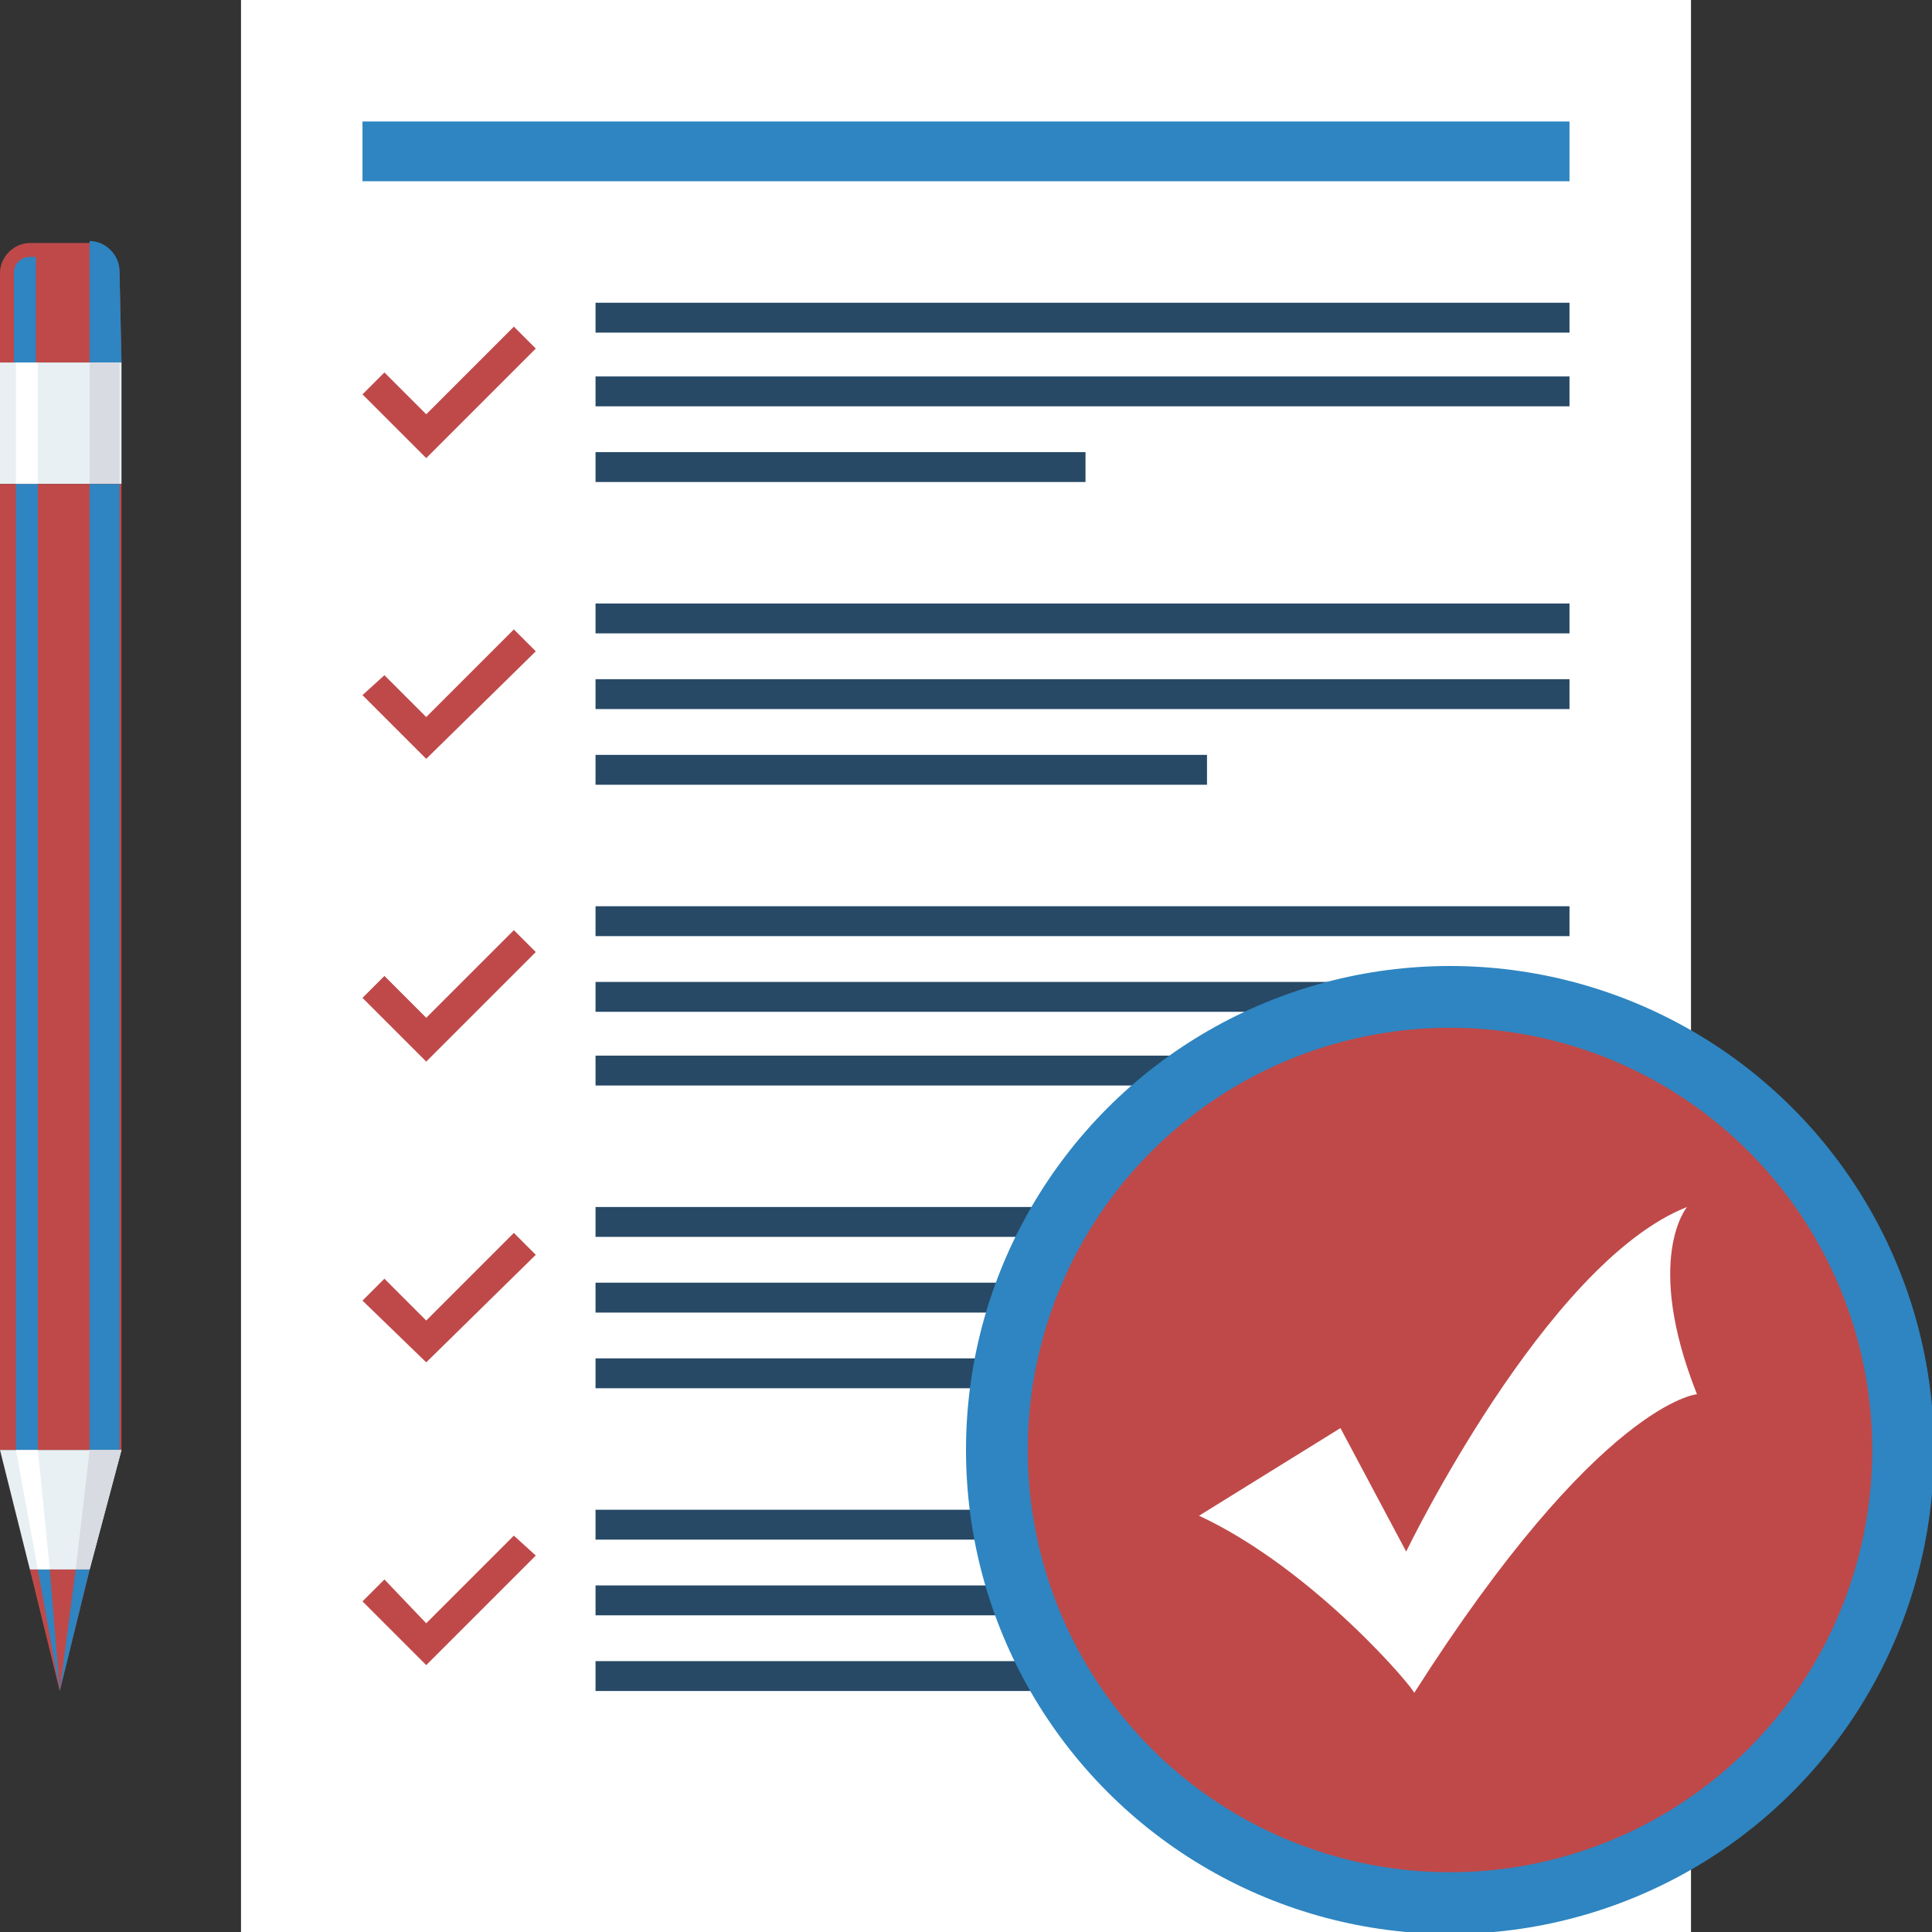 <?xml version="1.0" encoding="utf-8"?>
<!-- Generator: Adobe Illustrator 21.1.0, SVG Export Plug-In . SVG Version: 6.00 Build 0)  -->
<svg version="1.1" id="Layer_1" xmlns="http://www.w3.org/2000/svg" xmlns:xlink="http://www.w3.org/1999/xlink" x="0px" y="0px"
	 viewBox="0 0 97 97" style="enable-background:new 0 0 97 97;" xml:space="preserve">
<rect x="0" y="0" width="97" height="97" fill="#333333" stroke="none"/>
<style type="text/css">
	.st0{fill:#FFFFFF;}
	.st1{fill:#274966;}
	.st2{fill:#BF4949;}
	.st3{fill:#2E85C1;}
	.st4{fill:#E9F0F3;}
	.st5{fill:#D8DBE1;}
</style>
<g>
	<g>
		<rect x="12.1" y="0" class="st0" width="72.8" height="97"/>
		<g>
			<rect x="29.9" y="83.4" class="st1" width="36.8" height="1.5"/>
			<rect x="29.9" y="79.6" class="st1" width="48.9" height="1.5"/>
			<rect x="29.9" y="75.8" class="st1" width="48.9" height="1.5"/>
			<polygon class="st2" points="21.4,83.6 18.2,80.4 19.3,79.3 21.4,81.5 25.8,77.1 26.9,78.1 			"/>
		</g>
		<g>
			<rect x="29.9" y="68.2" class="st1" width="24.6" height="1.5"/>
			<rect x="29.9" y="64.4" class="st1" width="48.9" height="1.5"/>
			<rect x="29.9" y="60.6" class="st1" width="48.9" height="1.5"/>
			<polygon class="st2" points="21.4,68.4 18.2,65.3 19.3,64.2 21.4,66.3 25.8,61.9 26.9,63 			"/>
		</g>
		<g>
			<rect x="29.9" y="53" class="st1" width="42.8" height="1.5"/>
			<rect x="29.9" y="49.3" class="st1" width="48.9" height="1.5"/>
			<rect x="29.9" y="45.5" class="st1" width="48.9" height="1.5"/>
			<polygon class="st2" points="21.4,53.3 18.2,50.1 19.3,49 21.4,51.1 25.8,46.7 26.9,47.8 			"/>
		</g>
		<g>
			<rect x="29.9" y="37.9" class="st1" width="30.7" height="1.5"/>
			<rect x="29.9" y="34.1" class="st1" width="48.9" height="1.5"/>
			<rect x="29.9" y="30.3" class="st1" width="48.9" height="1.5"/>
			<polygon class="st2" points="21.4,38.1 18.2,34.9 19.3,33.9 21.4,36 25.8,31.6 26.9,32.7 			"/>
		</g>
		<g>
			<rect x="29.9" y="22.7" class="st1" width="24.6" height="1.5"/>
			<rect x="29.9" y="18.9" class="st1" width="48.9" height="1.5"/>
			<rect x="29.9" y="15.2" class="st1" width="48.9" height="1.5"/>
			<polygon class="st2" points="21.4,23 18.2,19.8 19.3,18.7 21.4,20.8 25.8,16.4 26.9,17.5 			"/>
		</g>
		<rect x="18.2" y="6.1" class="st3" width="60.6" height="3"/>
	</g>
	<circle class="st3" cx="72.8" cy="72.8" r="24.3"/>
	<circle class="st2" cx="72.8" cy="72.8" r="21.2"/>
	<path class="st0" d="M60.2,76.1l7.1-4.4l3.3,6.2c0,0,7-14.5,14.1-17.3c0,0-2.2,2.6,0.5,9.4c0,0-4.9,0.4-14.2,15
		C71.1,84.9,66,78.8,60.2,76.1z"/>
	<g>
		<path class="st2" d="M6.1,18.2H0v-4.5c0-0.8,0.7-1.5,1.5-1.5h3c0.8,0,1.5,0.7,1.5,1.5L6.1,18.2L6.1,18.2z"/>
		<path class="st3" d="M6.1,18.2H4.5v-6.1l0,0c0.8,0,1.5,0.7,1.5,1.5L6.1,18.2L6.1,18.2z"/>
		<rect y="18.2" class="st4" width="6.1" height="6.1"/>
		<rect x="4.5" y="18.2" class="st5" width="1.5" height="6.1"/>
		<rect y="24.3" class="st2" width="6.1" height="48.5"/>
		<rect x="4.5" y="24.3" class="st3" width="1.5" height="48.5"/>
		<polygon class="st4" points="1.5,78.8 0,72.8 6.1,72.8 4.5,78.8 		"/>
		<polygon class="st5" points="4.5,78.8 3.8,78.8 4.5,72.8 6.1,72.8 		"/>
		<polygon class="st2" points="3,84.9 1.5,78.8 4.5,78.8 		"/>
		<polygon class="st3" points="4.5,78.8 3,84.9 3.8,78.8 		"/>
		<path class="st3" d="M1.5,12.9c-0.4,0-0.8,0.3-0.8,0.8v4.5h1.1v-5.3C1.8,12.9,1.5,12.9,1.5,12.9z"/>
		<rect x="0.8" y="18.2" class="st0" width="1.1" height="6.1"/>
		<polygon class="st3" points="1.9,72.8 1.9,24.3 0.8,24.3 0.8,72.8 		"/>
		<polygon class="st0" points="2.5,78.8 1.9,72.8 0.8,72.8 1.9,78.8 		"/>
		<polygon class="st3" points="3,84.9 3,84.9 2.5,78.8 1.9,78.8 		"/>
	</g>
</g>
</svg>
